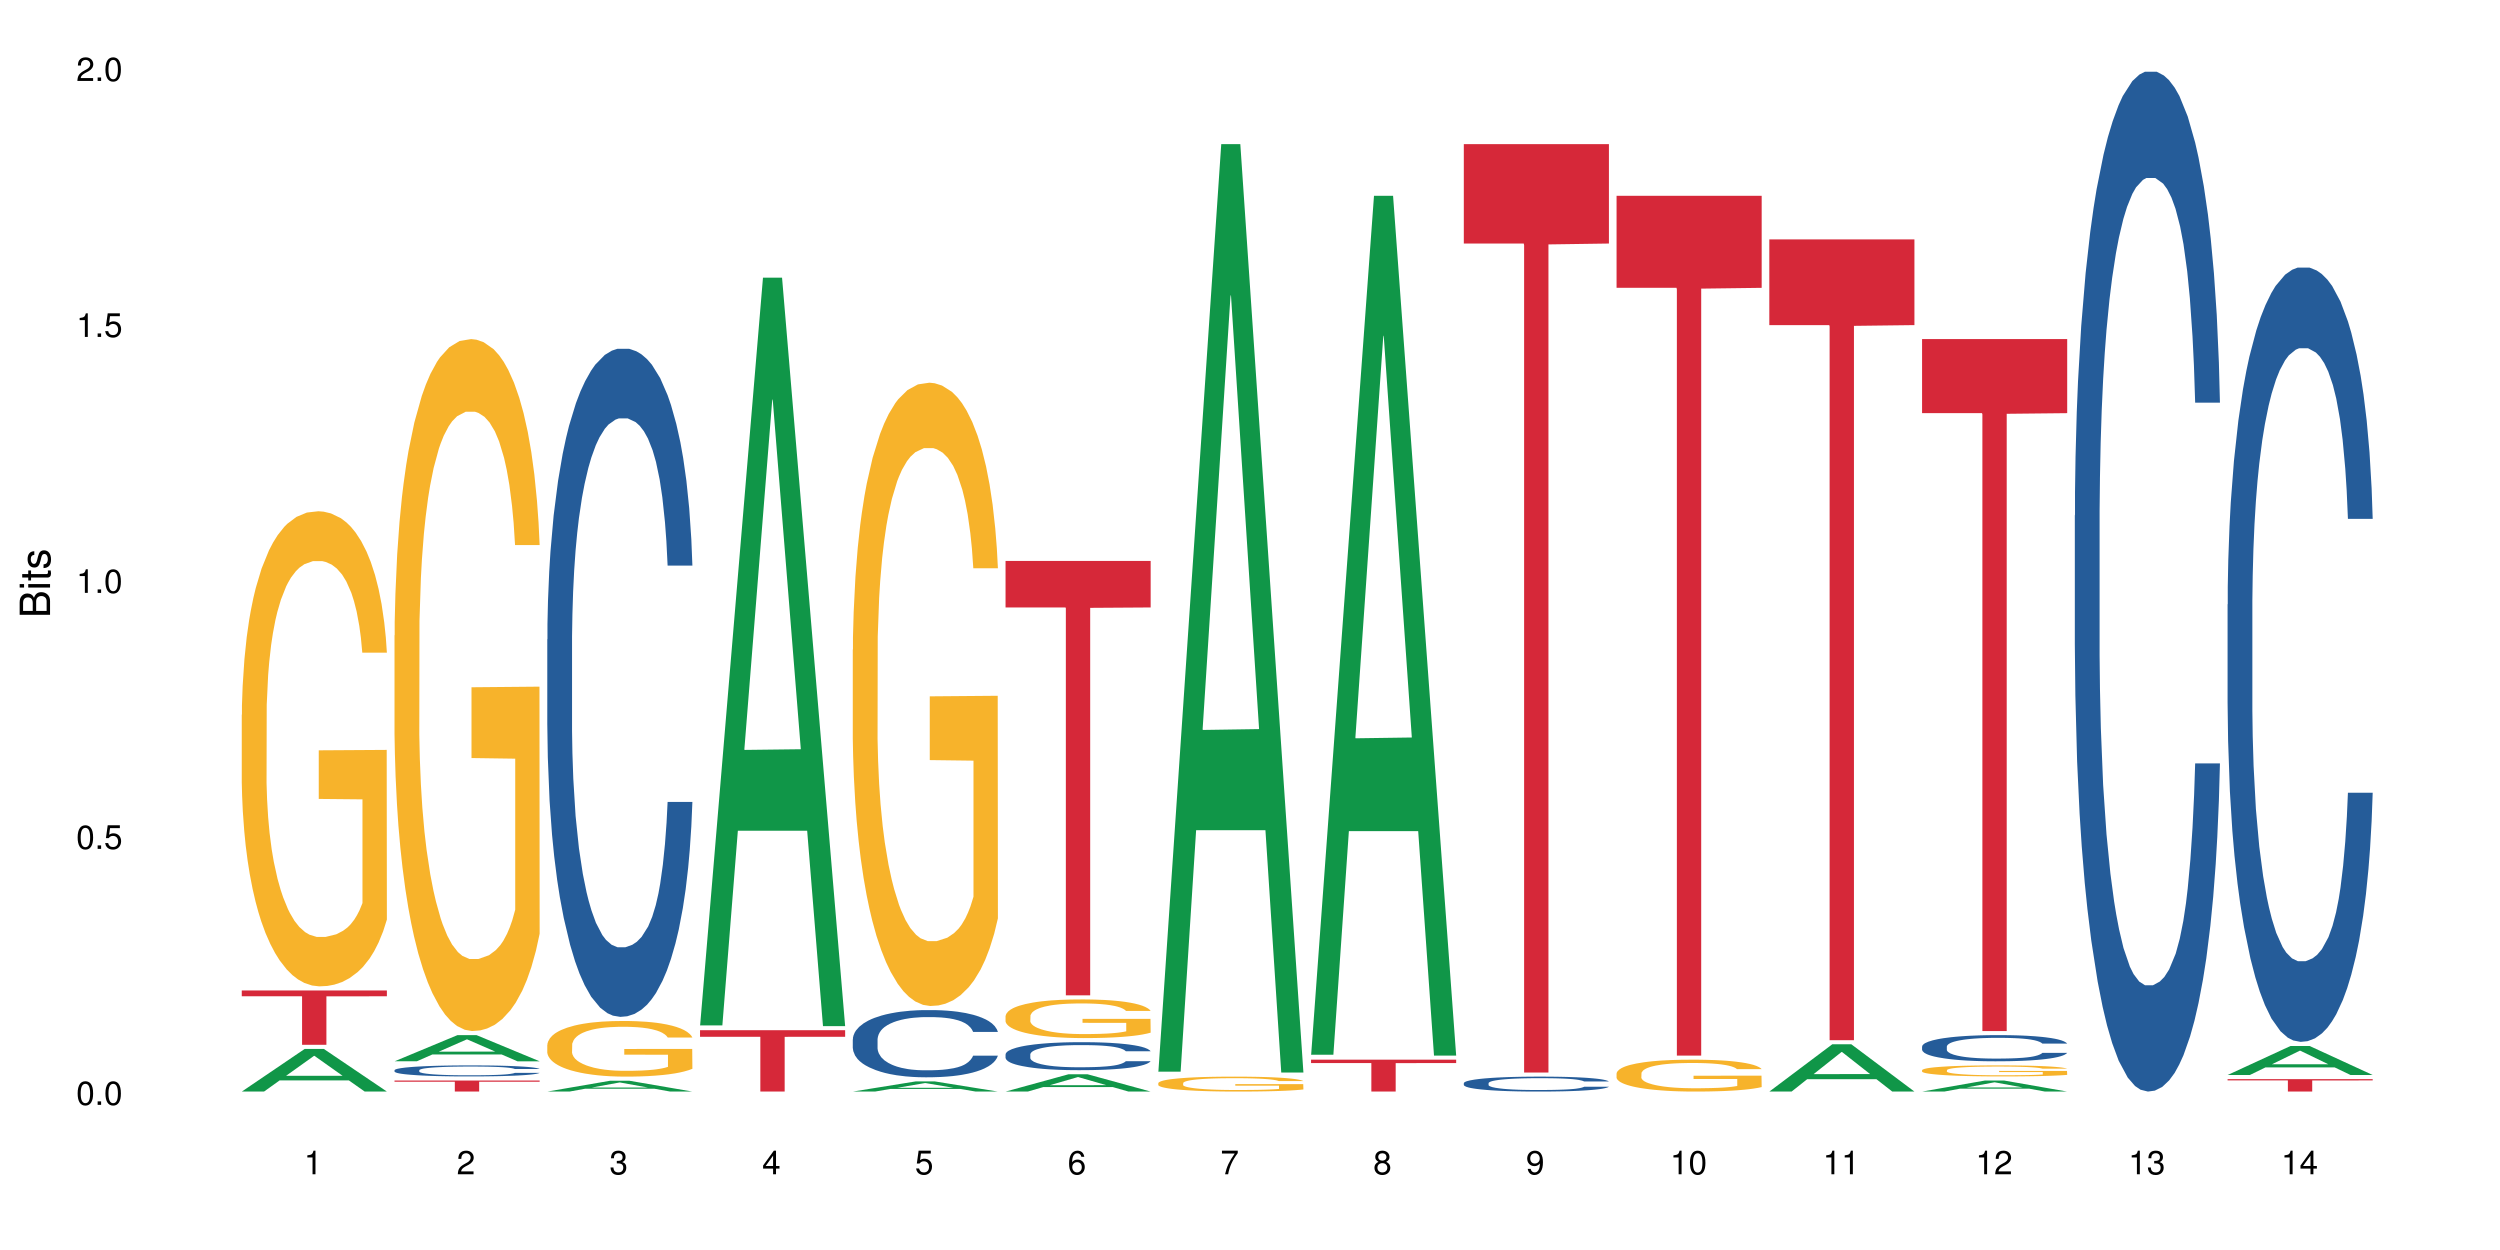 <?xml version="1.0" encoding="UTF-8"?>
<svg xmlns="http://www.w3.org/2000/svg" xmlns:xlink="http://www.w3.org/1999/xlink" width="720pt" height="360pt" viewBox="0 0 720 360" version="1.1">
<defs>
<g>
<symbol overflow="visible" id="glyph0-0">
<path style="stroke:none;" d=""/>
</symbol>
<symbol overflow="visible" id="glyph0-1">
<path style="stroke:none;" d="M 2.641 -6.797 C 2 -6.797 1.422 -6.531 1.078 -6.047 C 0.641 -5.453 0.406 -4.547 0.406 -3.297 C 0.406 -1 1.188 0.219 2.641 0.219 C 4.078 0.219 4.859 -1 4.859 -3.234 C 4.859 -4.562 4.656 -5.438 4.203 -6.047 C 3.844 -6.531 3.281 -6.797 2.641 -6.797 Z M 2.641 -6.047 C 3.547 -6.047 4 -5.125 4 -3.312 C 4 -1.375 3.562 -0.484 2.625 -0.484 C 1.734 -0.484 1.281 -1.422 1.281 -3.281 C 1.281 -5.141 1.734 -6.047 2.641 -6.047 Z M 2.641 -6.047 "/>
</symbol>
<symbol overflow="visible" id="glyph0-2">
<path style="stroke:none;" d="M 1.828 -1 L 0.828 -1 L 0.828 0 L 1.828 0 Z M 1.828 -1 "/>
</symbol>
<symbol overflow="visible" id="glyph0-3">
<path style="stroke:none;" d="M 4.562 -6.797 L 1.062 -6.797 L 0.547 -3.094 L 1.328 -3.094 C 1.719 -3.562 2.047 -3.734 2.578 -3.734 C 3.484 -3.734 4.062 -3.109 4.062 -2.094 C 4.062 -1.125 3.484 -0.531 2.578 -0.531 C 1.828 -0.531 1.375 -0.906 1.188 -1.672 L 0.328 -1.672 C 0.453 -1.109 0.547 -0.844 0.75 -0.594 C 1.125 -0.078 1.828 0.219 2.594 0.219 C 3.969 0.219 4.922 -0.781 4.922 -2.219 C 4.922 -3.562 4.031 -4.484 2.719 -4.484 C 2.25 -4.484 1.859 -4.359 1.469 -4.062 L 1.734 -5.969 L 4.562 -5.969 Z M 4.562 -6.797 "/>
</symbol>
<symbol overflow="visible" id="glyph0-4">
<path style="stroke:none;" d="M 2.484 -4.844 L 2.484 0 L 3.328 0 L 3.328 -6.797 L 2.766 -6.797 C 2.469 -5.75 2.281 -5.609 0.984 -5.453 L 0.984 -4.844 Z M 2.484 -4.844 "/>
</symbol>
<symbol overflow="visible" id="glyph0-5">
<path style="stroke:none;" d="M 4.859 -0.828 L 1.281 -0.828 C 1.359 -1.391 1.672 -1.75 2.5 -2.234 L 3.469 -2.75 C 4.406 -3.266 4.906 -3.969 4.906 -4.812 C 4.906 -5.375 4.672 -5.906 4.266 -6.266 C 3.859 -6.625 3.375 -6.797 2.719 -6.797 C 1.859 -6.797 1.219 -6.5 0.844 -5.922 C 0.609 -5.562 0.5 -5.125 0.484 -4.438 L 1.328 -4.438 C 1.359 -4.906 1.406 -5.188 1.531 -5.406 C 1.75 -5.812 2.188 -6.062 2.703 -6.062 C 3.469 -6.062 4.031 -5.516 4.031 -4.781 C 4.031 -4.25 3.719 -3.797 3.125 -3.438 L 2.234 -2.938 C 0.812 -2.141 0.406 -1.5 0.328 0 L 4.859 0 Z M 4.859 -0.828 "/>
</symbol>
<symbol overflow="visible" id="glyph0-6">
<path style="stroke:none;" d="M 2.125 -3.125 L 2.578 -3.125 C 3.516 -3.125 3.984 -2.703 3.984 -1.891 C 3.984 -1.031 3.469 -0.531 2.578 -0.531 C 1.656 -0.531 1.203 -0.984 1.156 -1.969 L 0.312 -1.969 C 0.344 -1.422 0.438 -1.078 0.609 -0.766 C 0.953 -0.109 1.625 0.219 2.547 0.219 C 3.953 0.219 4.859 -0.609 4.859 -1.906 C 4.859 -2.766 4.516 -3.25 3.703 -3.516 C 4.344 -3.766 4.656 -4.25 4.656 -4.938 C 4.656 -6.109 3.875 -6.797 2.578 -6.797 C 1.203 -6.797 0.484 -6.047 0.453 -4.609 L 1.297 -4.609 C 1.312 -5.016 1.344 -5.25 1.453 -5.453 C 1.641 -5.828 2.062 -6.062 2.594 -6.062 C 3.344 -6.062 3.797 -5.625 3.797 -4.906 C 3.797 -4.422 3.609 -4.141 3.25 -3.984 C 3.016 -3.891 2.719 -3.844 2.125 -3.844 Z M 2.125 -3.125 "/>
</symbol>
<symbol overflow="visible" id="glyph0-7">
<path style="stroke:none;" d="M 3.141 -1.625 L 3.141 0 L 3.984 0 L 3.984 -1.625 L 4.984 -1.625 L 4.984 -2.391 L 3.984 -2.391 L 3.984 -6.797 L 3.359 -6.797 L 0.266 -2.516 L 0.266 -1.625 Z M 3.141 -2.391 L 1 -2.391 L 3.141 -5.359 Z M 3.141 -2.391 "/>
</symbol>
<symbol overflow="visible" id="glyph0-8">
<path style="stroke:none;" d="M 4.781 -5.031 C 4.609 -6.141 3.891 -6.797 2.844 -6.797 C 2.094 -6.797 1.422 -6.438 1.031 -5.828 C 0.609 -5.172 0.406 -4.344 0.406 -3.094 C 0.406 -1.953 0.578 -1.234 0.984 -0.625 C 1.359 -0.078 1.953 0.219 2.703 0.219 C 3.984 0.219 4.922 -0.734 4.922 -2.078 C 4.922 -3.344 4.062 -4.234 2.844 -4.234 C 2.172 -4.234 1.641 -3.969 1.281 -3.469 C 1.281 -5.125 1.828 -6.047 2.797 -6.047 C 3.391 -6.047 3.797 -5.672 3.938 -5.031 Z M 2.734 -3.484 C 3.547 -3.484 4.062 -2.922 4.062 -2 C 4.062 -1.156 3.484 -0.531 2.703 -0.531 C 1.922 -0.531 1.328 -1.188 1.328 -2.047 C 1.328 -2.891 1.906 -3.484 2.734 -3.484 Z M 2.734 -3.484 "/>
</symbol>
<symbol overflow="visible" id="glyph0-9">
<path style="stroke:none;" d="M 4.984 -6.797 L 0.438 -6.797 L 0.438 -5.969 L 4.109 -5.969 C 2.5 -3.656 1.828 -2.234 1.328 0 L 2.219 0 C 2.594 -2.172 3.453 -4.047 4.984 -6.094 Z M 4.984 -6.797 "/>
</symbol>
<symbol overflow="visible" id="glyph0-10">
<path style="stroke:none;" d="M 3.75 -3.578 C 4.453 -4 4.688 -4.344 4.688 -4.984 C 4.688 -6.047 3.844 -6.797 2.641 -6.797 C 1.438 -6.797 0.594 -6.047 0.594 -4.984 C 0.594 -4.359 0.828 -4.016 1.516 -3.578 C 0.734 -3.203 0.359 -2.641 0.359 -1.891 C 0.359 -0.641 1.297 0.219 2.641 0.219 C 3.984 0.219 4.922 -0.641 4.922 -1.875 C 4.922 -2.641 4.531 -3.203 3.75 -3.578 Z M 2.641 -6.047 C 3.359 -6.047 3.812 -5.625 3.812 -4.969 C 3.812 -4.344 3.344 -3.922 2.641 -3.922 C 1.922 -3.922 1.453 -4.344 1.453 -4.984 C 1.453 -5.625 1.922 -6.047 2.641 -6.047 Z M 2.641 -3.203 C 3.484 -3.203 4.062 -2.672 4.062 -1.875 C 4.062 -1.062 3.484 -0.531 2.625 -0.531 C 1.797 -0.531 1.219 -1.078 1.219 -1.875 C 1.219 -2.672 1.797 -3.203 2.641 -3.203 Z M 2.641 -3.203 "/>
</symbol>
<symbol overflow="visible" id="glyph0-11">
<path style="stroke:none;" d="M 0.516 -1.547 C 0.672 -0.438 1.406 0.219 2.438 0.219 C 3.188 0.219 3.859 -0.141 4.266 -0.75 C 4.688 -1.406 4.891 -2.25 4.891 -3.484 C 4.891 -4.625 4.703 -5.359 4.312 -5.953 C 3.938 -6.5 3.344 -6.797 2.594 -6.797 C 1.297 -6.797 0.359 -5.844 0.359 -4.516 C 0.359 -3.25 1.234 -2.344 2.453 -2.344 C 3.094 -2.344 3.562 -2.578 4.016 -3.109 C 4 -1.453 3.469 -0.531 2.5 -0.531 C 1.906 -0.531 1.484 -0.906 1.359 -1.547 Z M 2.578 -6.062 C 3.375 -6.062 3.969 -5.406 3.969 -4.531 C 3.969 -3.688 3.375 -3.094 2.547 -3.094 C 1.734 -3.094 1.234 -3.672 1.234 -4.578 C 1.234 -5.438 1.797 -6.062 2.578 -6.062 Z M 2.578 -6.062 "/>
</symbol>
<symbol overflow="visible" id="glyph1-0">
<path style="stroke:none;" d=""/>
</symbol>
<symbol overflow="visible" id="glyph1-1">
<path style="stroke:none;" d="M 0 -0.953 L 0 -4.891 C 0 -5.719 -0.234 -6.344 -0.734 -6.797 C -1.188 -7.234 -1.812 -7.469 -2.5 -7.469 C -3.547 -7.469 -4.188 -7 -4.625 -5.875 C -4.984 -6.672 -5.641 -7.094 -6.531 -7.094 C -7.156 -7.094 -7.734 -6.859 -8.141 -6.391 C -8.562 -5.938 -8.75 -5.344 -8.75 -4.5 L -8.75 -0.953 Z M -4.984 -2.062 L -7.766 -2.062 L -7.766 -4.219 C -7.766 -4.844 -7.688 -5.203 -7.453 -5.5 C -7.219 -5.812 -6.859 -5.969 -6.375 -5.969 C -5.906 -5.969 -5.531 -5.812 -5.297 -5.5 C -5.062 -5.203 -4.984 -4.844 -4.984 -4.219 Z M -0.984 -2.062 L -4 -2.062 L -4 -4.781 C -4 -5.328 -3.859 -5.688 -3.578 -5.953 C -3.297 -6.219 -2.922 -6.359 -2.484 -6.359 C -2.062 -6.359 -1.688 -6.219 -1.406 -5.953 C -1.109 -5.688 -0.984 -5.328 -0.984 -4.781 Z M -0.984 -2.062 "/>
</symbol>
<symbol overflow="visible" id="glyph1-2">
<path style="stroke:none;" d="M -6.281 -1.797 L -6.281 -0.797 L 0 -0.797 L 0 -1.797 Z M -8.75 -1.797 L -8.75 -0.797 L -7.484 -0.797 L -7.484 -1.797 Z M -8.75 -1.797 "/>
</symbol>
<symbol overflow="visible" id="glyph1-3">
<path style="stroke:none;" d="M -6.281 -3.047 L -6.281 -2.016 L -8.016 -2.016 L -8.016 -1.016 L -6.281 -1.016 L -6.281 -0.172 L -5.469 -0.172 L -5.469 -1.016 L -0.719 -1.016 C -0.078 -1.016 0.281 -1.453 0.281 -2.234 C 0.281 -2.469 0.25 -2.719 0.188 -3.047 L -0.641 -3.047 C -0.609 -2.922 -0.594 -2.766 -0.594 -2.562 C -0.594 -2.141 -0.719 -2.016 -1.156 -2.016 L -5.469 -2.016 L -5.469 -3.047 Z M -6.281 -3.047 "/>
</symbol>
<symbol overflow="visible" id="glyph1-4">
<path style="stroke:none;" d="M -4.531 -5.25 C -5.766 -5.25 -6.469 -4.422 -6.469 -2.969 C -6.469 -1.516 -5.719 -0.562 -4.547 -0.562 C -3.562 -0.562 -3.094 -1.062 -2.734 -2.562 L -2.516 -3.484 C -2.344 -4.188 -2.094 -4.469 -1.625 -4.469 C -1.047 -4.469 -0.641 -3.875 -0.641 -3 C -0.641 -2.453 -0.797 -2 -1.062 -1.75 C -1.25 -1.594 -1.422 -1.531 -1.875 -1.469 L -1.875 -0.406 C -0.422 -0.453 0.281 -1.266 0.281 -2.922 C 0.281 -4.5 -0.5 -5.516 -1.719 -5.516 C -2.656 -5.516 -3.172 -4.984 -3.469 -3.734 L -3.703 -2.766 C -3.891 -1.953 -4.156 -1.609 -4.594 -1.609 C -5.172 -1.609 -5.547 -2.125 -5.547 -2.938 C -5.547 -3.75 -5.203 -4.172 -4.531 -4.203 Z M -4.531 -5.25 "/>
</symbol>
</g>
</defs>
<g id="surface33415">
<rect x="0" y="0" width="720" height="360" style="fill:rgb(100%,100%,100%);fill-opacity:1;stroke:none;"/>
<path style=" stroke:none;fill-rule:nonzero;fill:rgb(6.275%,58.824%,28.235%);fill-opacity:1;" d="M 69.629 314.359 L 69.676 314.348 L 87.758 302.086 L 93.25 302.086 L 111.422 314.371 L 105.039 314.371 L 100.484 311.164 L 80.523 311.164 L 76.059 314.359 L 69.629 314.359 L 82.445 309.836 L 98.652 309.824 L 90.57 304.094 L 90.48 304.082 L 90.391 304.117 L 82.398 309.824 L 82.445 309.836 Z M 69.629 314.359 "/>
<path style=" stroke:none;fill-rule:nonzero;fill:rgb(96.863%,70.196%,16.863%);fill-opacity:1;" d="M 69.629 205.848 L 69.68 205.723 L 69.68 203.223 L 69.883 197.598 L 70.395 189.852 L 71.055 183.48 L 71.77 178.48 L 72.23 175.855 L 72.992 172.105 L 73.656 169.359 L 75.336 163.734 L 77.477 158.484 L 78.652 156.238 L 79.977 154.113 L 81.863 151.738 L 82.727 150.863 L 85.379 148.863 L 88.387 147.613 L 91.699 147.238 L 93.227 147.363 L 95.316 147.863 L 98.172 149.238 L 99.801 150.488 L 101.078 151.738 L 102.402 153.363 L 104.031 155.863 L 105.562 158.859 L 106.785 161.859 L 108.008 165.609 L 109.027 169.609 L 109.895 173.98 L 110.66 179.23 L 111.117 183.605 L 111.422 187.977 L 104.34 187.977 L 103.93 183.605 L 103.473 180.23 L 102.707 176.105 L 101.941 173.105 L 101.18 170.73 L 99.75 167.484 L 98.527 165.484 L 97 163.734 L 95.52 162.609 L 93.84 161.859 L 92.82 161.609 L 90.117 161.609 L 87.672 162.484 L 86.246 163.484 L 85.227 164.484 L 83.797 166.359 L 82.934 167.859 L 82.422 168.859 L 80.895 172.73 L 79.875 176.23 L 79.312 178.605 L 78.602 182.355 L 78.09 185.727 L 77.531 190.727 L 77.223 194.477 L 76.816 202.973 L 76.766 225.465 L 76.918 230.215 L 77.223 235.34 L 77.633 239.836 L 78.242 244.586 L 78.855 248.211 L 79.926 253.082 L 80.844 256.332 L 81.555 258.457 L 82.934 261.832 L 83.492 262.957 L 84.816 265.203 L 86.195 266.953 L 87.875 268.453 L 89.148 269.203 L 91.188 269.828 L 93.789 269.828 L 96.848 269.078 L 98.781 268.078 L 100.109 267.078 L 100.977 266.203 L 102.047 264.832 L 102.809 263.582 L 103.523 262.207 L 104.391 260.082 L 104.391 230.215 L 91.801 230.09 L 91.801 216.094 L 111.371 215.969 L 111.422 264.832 L 110.352 268.203 L 109.027 271.453 L 107.754 273.953 L 106.43 276.078 L 104.543 278.453 L 103.012 279.949 L 100.668 281.699 L 98.527 282.824 L 96.285 283.574 L 94.297 283.949 L 91.953 284.074 L 89.863 283.824 L 87.621 283.074 L 85.836 282.074 L 84.207 280.824 L 82.574 279.199 L 80.535 276.578 L 79.211 274.453 L 77.836 271.828 L 76.461 268.703 L 75.234 265.328 L 74.422 262.707 L 73.605 259.707 L 72.738 255.957 L 71.922 251.707 L 71.312 247.836 L 70.75 243.461 L 70.344 239.336 L 69.934 233.715 L 69.73 229.215 L 69.629 225.34 Z M 69.629 205.848 "/>
<path style=" stroke:none;fill-rule:nonzero;fill:rgb(83.922%,15.686%,22.353%);fill-opacity:1;" d="M 69.629 285.254 L 111.422 285.254 L 111.422 286.93 L 94.004 286.945 L 94.004 300.906 L 86.996 300.906 L 86.996 286.957 L 86.895 286.93 L 69.629 286.93 Z M 69.629 285.254 "/>
<path style=" stroke:none;fill-rule:nonzero;fill:rgb(6.275%,58.824%,28.235%);fill-opacity:1;" d="M 113.621 305.648 L 113.668 305.641 L 131.75 298.117 L 137.242 298.117 L 155.418 305.656 L 149.031 305.656 L 144.477 303.688 L 124.52 303.688 L 120.051 305.648 L 113.621 305.648 L 126.438 302.875 L 142.645 302.867 L 134.562 299.352 L 134.477 299.344 L 134.387 299.363 L 126.395 302.867 L 126.438 302.875 Z M 113.621 305.648 "/>
<path style=" stroke:none;fill-rule:nonzero;fill:rgb(14.51%,36.078%,60%);fill-opacity:1;" d="M 113.621 308.219 L 113.672 308.215 L 113.672 308.145 L 113.828 308.035 L 114.184 307.895 L 114.539 307.801 L 115.457 307.629 L 116.73 307.461 L 118.059 307.336 L 119.023 307.258 L 119.891 307.199 L 121.879 307.094 L 123.152 307.039 L 124.531 306.988 L 126.211 306.938 L 127.434 306.91 L 130.188 306.863 L 132.227 306.844 L 133.805 306.836 L 137.223 306.836 L 139.258 306.848 L 140.738 306.859 L 142.367 306.883 L 143.746 306.91 L 146.141 306.973 L 148.281 307.055 L 149.25 307.102 L 150.777 307.191 L 151.949 307.277 L 152.766 307.355 L 153.684 307.461 L 154.5 307.594 L 155.109 307.742 L 155.418 307.867 L 148.281 307.867 L 147.926 307.75 L 147.516 307.66 L 146.75 307.539 L 145.988 307.457 L 144.918 307.371 L 143.949 307.316 L 142.625 307.262 L 141.453 307.227 L 140.227 307.199 L 139.055 307.184 L 136.812 307.164 L 134.215 307.164 L 133.246 307.172 L 131.258 307.195 L 130.188 307.215 L 128.66 307.254 L 127.59 307.293 L 126.312 307.352 L 125.449 307.402 L 124.379 307.477 L 123.613 307.543 L 122.746 307.641 L 122.234 307.711 L 121.777 307.793 L 121.371 307.891 L 121.062 307.992 L 120.859 308.098 L 120.758 308.203 L 120.758 308.652 L 120.859 308.758 L 121.113 308.879 L 121.777 309.059 L 122.746 309.211 L 123.867 309.332 L 124.938 309.422 L 125.551 309.461 L 126.363 309.508 L 127.641 309.566 L 129.473 309.625 L 130.543 309.648 L 132.176 309.672 L 133.855 309.68 L 136.098 309.68 L 138.086 309.672 L 139.414 309.656 L 140.789 309.633 L 142.676 309.582 L 143.848 309.535 L 144.867 309.48 L 145.629 309.426 L 146.141 309.379 L 146.906 309.289 L 147.516 309.191 L 147.977 309.09 L 148.281 308.988 L 155.418 308.988 L 155.109 309.105 L 154.652 309.219 L 154.191 309.305 L 153.48 309.406 L 152.664 309.496 L 151.492 309.598 L 150.523 309.664 L 149.25 309.738 L 148.078 309.793 L 146.805 309.84 L 144.918 309.898 L 143.695 309.93 L 142.367 309.953 L 140.789 309.977 L 138.801 310 L 136.66 310.012 L 134.672 310.012 L 132.531 310.008 L 130.953 309.996 L 128.863 309.969 L 126.262 309.918 L 124.379 309.863 L 122.898 309.805 L 121.625 309.75 L 120.199 309.672 L 118.363 309.543 L 117.242 309.441 L 116.477 309.363 L 115.609 309.25 L 115 309.148 L 114.285 308.984 L 113.777 308.777 L 113.621 308.617 Z M 113.621 308.219 "/>
<path style=" stroke:none;fill-rule:nonzero;fill:rgb(96.863%,70.196%,16.863%);fill-opacity:1;" d="M 113.621 183.012 L 113.672 182.828 L 113.672 179.188 L 113.879 171 L 114.387 159.715 L 115.051 150.434 L 115.762 143.152 L 116.223 139.332 L 116.988 133.871 L 117.648 129.867 L 119.332 121.68 L 121.473 114.035 L 122.645 110.758 L 123.969 107.664 L 125.855 104.207 L 126.723 102.934 L 129.371 100.02 L 132.379 98.199 L 135.691 97.656 L 137.223 97.836 L 139.312 98.566 L 142.164 100.566 L 143.797 102.387 L 145.07 104.207 L 146.395 106.574 L 148.027 110.211 L 149.555 114.582 L 150.777 118.949 L 152 124.406 L 153.02 130.23 L 153.887 136.602 L 154.652 144.246 L 155.109 150.617 L 155.418 156.984 L 148.332 156.984 L 147.926 150.617 L 147.465 145.703 L 146.699 139.695 L 145.938 135.328 L 145.172 131.871 L 143.746 127.137 L 142.523 124.227 L 140.992 121.68 L 139.516 120.039 L 137.832 118.949 L 136.812 118.586 L 134.113 118.586 L 131.664 119.859 L 130.238 121.312 L 129.219 122.77 L 127.793 125.5 L 126.926 127.684 L 126.414 129.141 L 124.887 134.781 L 123.867 139.879 L 123.305 143.336 L 122.594 148.797 L 122.082 153.711 L 121.523 160.988 L 121.219 166.449 L 120.809 178.824 L 120.758 211.582 L 120.91 218.5 L 121.219 225.961 L 121.625 232.512 L 122.234 239.43 L 122.848 244.707 L 123.918 251.805 L 124.836 256.535 L 125.551 259.629 L 126.926 264.543 L 127.484 266.184 L 128.812 269.457 L 130.188 272.004 L 131.871 274.191 L 133.145 275.281 L 135.184 276.191 L 137.781 276.191 L 140.84 275.102 L 142.777 273.645 L 144.102 272.188 L 144.969 270.914 L 146.039 268.91 L 146.805 267.094 L 147.516 265.09 L 148.383 261.996 L 148.383 218.5 L 135.793 218.316 L 135.793 197.934 L 155.367 197.754 L 155.418 268.91 L 154.348 273.824 L 153.02 278.559 L 151.746 282.199 L 150.422 285.293 L 148.535 288.75 L 147.008 290.934 L 144.664 293.48 L 142.523 295.117 L 140.277 296.211 L 138.293 296.758 L 135.945 296.938 L 133.855 296.574 L 131.613 295.484 L 129.832 294.027 L 128.199 292.207 L 126.57 289.84 L 124.531 286.02 L 123.203 282.926 L 121.828 279.105 L 120.453 274.555 L 119.23 269.641 L 118.414 265.816 L 117.598 261.449 L 116.73 255.992 L 115.918 249.801 L 115.305 244.16 L 114.742 237.789 L 114.336 231.785 L 113.93 223.594 L 113.727 217.043 L 113.621 211.402 Z M 113.621 183.012 "/>
<path style=" stroke:none;fill-rule:nonzero;fill:rgb(83.922%,15.686%,22.353%);fill-opacity:1;" d="M 113.621 311.191 L 155.418 311.191 L 155.418 311.531 L 138 311.535 L 138 314.371 L 130.988 314.371 L 130.988 311.539 L 130.887 311.531 L 113.621 311.531 Z M 113.621 311.191 "/>
<path style=" stroke:none;fill-rule:nonzero;fill:rgb(6.275%,58.824%,28.235%);fill-opacity:1;" d="M 157.617 314.367 L 157.66 314.363 L 175.746 311.25 L 181.238 311.25 L 199.41 314.371 L 193.023 314.371 L 188.469 313.555 L 168.512 313.555 L 164.047 314.367 L 157.617 314.367 L 170.43 313.219 L 186.641 313.215 L 178.559 311.758 L 178.469 311.754 L 178.379 311.766 L 170.387 313.215 L 170.43 313.219 Z M 157.617 314.367 "/>
<path style=" stroke:none;fill-rule:nonzero;fill:rgb(14.51%,36.078%,60%);fill-opacity:1;" d="M 157.617 184.172 L 157.668 183.996 L 157.668 179.777 L 157.82 173.094 L 158.176 164.652 L 158.535 158.848 L 159.449 148.473 L 160.727 138.445 L 162.051 130.707 L 163.02 126.137 L 163.887 122.617 L 165.871 116.109 L 167.148 112.77 L 168.523 109.777 L 170.207 106.789 L 171.43 105.031 L 174.18 102.215 L 176.219 100.984 L 177.801 100.457 L 181.215 100.457 L 183.254 101.16 L 184.73 102.039 L 186.363 103.449 L 187.738 105.031 L 190.133 108.898 L 192.273 113.824 L 193.242 116.637 L 194.773 122.09 L 195.945 127.367 L 196.758 131.938 L 197.676 138.445 L 198.492 146.359 L 199.105 155.328 L 199.41 162.891 L 192.273 162.891 L 191.918 155.855 L 191.512 150.406 L 190.746 143.195 L 189.98 138.094 L 188.91 132.992 L 187.941 129.652 L 186.617 126.312 L 185.445 124.199 L 184.223 122.617 L 183.051 121.562 L 180.805 120.508 L 178.207 120.508 L 177.238 120.859 L 175.25 122.266 L 174.18 123.496 L 172.652 125.961 L 171.582 128.246 L 170.309 131.762 L 169.441 134.754 L 168.371 139.324 L 167.605 143.371 L 166.738 149.176 L 166.23 153.57 L 165.77 158.496 L 165.363 164.301 L 165.059 170.453 L 164.855 176.961 L 164.75 183.293 L 164.75 210.555 L 164.855 216.887 L 165.109 224.27 L 165.77 235 L 166.738 244.32 L 167.859 251.707 L 168.93 256.984 L 169.543 259.445 L 170.359 262.258 L 171.633 265.777 L 173.469 269.293 L 174.539 270.703 L 176.168 272.109 L 177.852 272.812 L 180.094 272.812 L 182.082 272.109 L 183.406 271.23 L 184.781 269.82 L 186.668 266.832 L 187.84 264.02 L 188.859 260.676 L 189.625 257.336 L 190.133 254.52 L 190.898 249.07 L 191.512 243.09 L 191.969 236.934 L 192.273 230.953 L 199.41 230.953 L 199.105 237.988 L 198.645 244.848 L 198.188 249.949 L 197.473 256.105 L 196.656 261.555 L 195.484 267.711 L 194.516 271.758 L 193.242 276.152 L 192.07 279.496 L 190.797 282.484 L 188.91 286.004 L 187.688 287.762 L 186.363 289.344 L 184.781 290.75 L 182.793 291.98 L 180.652 292.684 L 178.664 292.863 L 176.523 292.508 L 174.945 291.805 L 172.855 290.223 L 170.258 287.059 L 168.371 283.715 L 166.891 280.375 L 165.617 276.855 L 164.191 272.109 L 162.355 264.371 L 161.234 258.391 L 160.469 253.465 L 159.605 246.605 L 158.992 240.453 L 158.277 230.602 L 157.77 218.117 L 157.617 208.441 Z M 157.617 184.172 "/>
<path style=" stroke:none;fill-rule:nonzero;fill:rgb(96.863%,70.196%,16.863%);fill-opacity:1;" d="M 157.617 300.906 L 157.668 300.891 L 157.668 300.598 L 157.871 299.941 L 158.379 299.031 L 159.043 298.285 L 159.758 297.699 L 160.215 297.395 L 160.98 296.953 L 161.641 296.633 L 163.324 295.973 L 165.465 295.359 L 166.637 295.094 L 167.961 294.848 L 169.848 294.566 L 170.715 294.465 L 173.363 294.23 L 176.371 294.086 L 179.684 294.039 L 181.215 294.055 L 183.305 294.113 L 186.156 294.273 L 187.789 294.422 L 189.062 294.566 L 190.387 294.758 L 192.02 295.051 L 193.547 295.402 L 194.773 295.754 L 195.996 296.191 L 197.016 296.66 L 197.879 297.172 L 198.645 297.789 L 199.105 298.301 L 199.41 298.812 L 192.324 298.812 L 191.918 298.301 L 191.457 297.906 L 190.695 297.422 L 189.93 297.07 L 189.164 296.793 L 187.738 296.414 L 186.516 296.18 L 184.984 295.973 L 183.508 295.84 L 181.824 295.754 L 180.805 295.723 L 178.105 295.723 L 175.66 295.828 L 174.23 295.945 L 173.211 296.062 L 171.785 296.281 L 170.918 296.457 L 170.41 296.574 L 168.879 297.027 L 167.859 297.438 L 167.301 297.715 L 166.586 298.152 L 166.078 298.551 L 165.516 299.133 L 165.211 299.574 L 164.801 300.57 L 164.75 303.203 L 164.906 303.762 L 165.211 304.359 L 165.617 304.887 L 166.23 305.445 L 166.84 305.867 L 167.91 306.438 L 168.828 306.82 L 169.543 307.066 L 170.918 307.465 L 171.48 307.594 L 172.805 307.859 L 174.18 308.062 L 175.863 308.238 L 177.137 308.328 L 179.176 308.398 L 181.773 308.398 L 184.832 308.312 L 186.77 308.195 L 188.094 308.078 L 188.961 307.977 L 190.031 307.816 L 190.797 307.668 L 191.512 307.508 L 192.375 307.258 L 192.375 303.762 L 179.789 303.746 L 179.789 302.105 L 199.359 302.09 L 199.41 307.816 L 198.34 308.211 L 197.016 308.59 L 195.738 308.883 L 194.414 309.133 L 192.527 309.41 L 191 309.586 L 188.656 309.789 L 186.516 309.922 L 184.273 310.012 L 182.285 310.055 L 179.941 310.07 L 177.852 310.039 L 175.609 309.953 L 173.824 309.836 L 172.191 309.688 L 170.562 309.496 L 168.523 309.191 L 167.199 308.941 L 165.82 308.633 L 164.445 308.27 L 163.223 307.875 L 162.406 307.566 L 161.59 307.215 L 160.727 306.777 L 159.91 306.277 L 159.297 305.824 L 158.738 305.312 L 158.328 304.828 L 157.922 304.172 L 157.719 303.645 L 157.617 303.188 Z M 157.617 300.906 "/>
<path style=" stroke:none;fill-rule:nonzero;fill:rgb(6.275%,58.824%,28.235%);fill-opacity:1;" d="M 201.609 295.32 L 201.652 295.117 L 219.738 79.961 L 225.23 79.961 L 243.402 295.523 L 237.02 295.523 L 232.465 239.254 L 212.504 239.254 L 208.039 295.32 L 201.609 295.32 L 214.426 215.977 L 230.633 215.777 L 222.551 115.18 L 222.461 114.977 L 222.371 115.586 L 214.379 215.777 L 214.426 215.977 Z M 201.609 295.32 "/>
<path style=" stroke:none;fill-rule:nonzero;fill:rgb(83.922%,15.686%,22.353%);fill-opacity:1;" d="M 201.609 296.703 L 243.402 296.703 L 243.402 298.594 L 225.984 298.609 L 225.984 314.371 L 218.977 314.371 L 218.977 298.629 L 218.875 298.594 L 201.609 298.594 Z M 201.609 296.703 "/>
<path style=" stroke:none;fill-rule:nonzero;fill:rgb(6.275%,58.824%,28.235%);fill-opacity:1;" d="M 245.602 314.367 L 245.648 314.363 L 263.73 311.445 L 269.223 311.445 L 287.398 314.371 L 281.012 314.371 L 276.457 313.605 L 256.496 313.605 L 252.031 314.367 L 245.602 314.367 L 258.418 313.289 L 274.625 313.289 L 266.543 311.922 L 266.457 311.918 L 266.367 311.926 L 258.375 313.289 L 258.418 313.289 Z M 245.602 314.367 "/>
<path style=" stroke:none;fill-rule:nonzero;fill:rgb(14.51%,36.078%,60%);fill-opacity:1;" d="M 245.602 299.332 L 245.652 299.312 L 245.652 298.887 L 245.809 298.215 L 246.164 297.367 L 246.52 296.785 L 247.438 295.738 L 248.711 294.73 L 250.035 293.953 L 251.004 293.492 L 251.871 293.141 L 253.859 292.484 L 255.133 292.148 L 256.512 291.848 L 258.191 291.547 L 259.414 291.371 L 262.168 291.086 L 264.207 290.965 L 265.785 290.91 L 269.199 290.91 L 271.238 290.98 L 272.719 291.07 L 274.348 291.211 L 275.727 291.371 L 278.121 291.758 L 280.262 292.254 L 281.23 292.539 L 282.758 293.086 L 283.93 293.617 L 284.746 294.078 L 285.664 294.73 L 286.48 295.527 L 287.09 296.43 L 287.398 297.191 L 280.262 297.191 L 279.906 296.484 L 279.496 295.934 L 278.73 295.207 L 277.969 294.695 L 276.898 294.184 L 275.93 293.848 L 274.605 293.512 L 273.43 293.297 L 272.207 293.141 L 271.035 293.031 L 268.793 292.926 L 266.195 292.926 L 265.227 292.961 L 263.238 293.105 L 262.168 293.227 L 260.637 293.477 L 259.566 293.707 L 258.293 294.059 L 257.426 294.359 L 256.355 294.82 L 255.594 295.227 L 254.727 295.809 L 254.215 296.254 L 253.758 296.746 L 253.352 297.332 L 253.043 297.949 L 252.84 298.605 L 252.738 299.242 L 252.738 301.984 L 252.84 302.621 L 253.094 303.363 L 253.758 304.445 L 254.727 305.383 L 255.848 306.125 L 256.918 306.656 L 257.531 306.902 L 258.344 307.188 L 259.617 307.539 L 261.453 307.895 L 262.523 308.035 L 264.156 308.176 L 265.836 308.246 L 268.078 308.246 L 270.066 308.176 L 271.395 308.09 L 272.77 307.945 L 274.656 307.645 L 275.828 307.363 L 276.848 307.027 L 277.609 306.691 L 278.121 306.406 L 278.887 305.859 L 279.496 305.258 L 279.957 304.637 L 280.262 304.035 L 287.398 304.035 L 287.09 304.746 L 286.633 305.434 L 286.172 305.949 L 285.461 306.566 L 284.645 307.113 L 283.473 307.734 L 282.504 308.141 L 281.23 308.582 L 280.059 308.918 L 278.781 309.219 L 276.898 309.574 L 275.676 309.75 L 274.348 309.91 L 272.77 310.051 L 270.781 310.176 L 268.641 310.246 L 266.652 310.266 L 264.512 310.23 L 262.934 310.156 L 260.844 310 L 258.242 309.68 L 256.355 309.344 L 254.879 309.008 L 253.605 308.652 L 252.18 308.176 L 250.344 307.398 L 249.223 306.797 L 248.457 306.301 L 247.59 305.609 L 246.98 304.992 L 246.266 304 L 245.754 302.746 L 245.602 301.773 Z M 245.602 299.332 "/>
<path style=" stroke:none;fill-rule:nonzero;fill:rgb(96.863%,70.196%,16.863%);fill-opacity:1;" d="M 245.602 187.102 L 245.652 186.938 L 245.652 183.66 L 245.859 176.281 L 246.367 166.117 L 247.031 157.758 L 247.742 151.199 L 248.203 147.758 L 248.965 142.84 L 249.629 139.234 L 251.312 131.855 L 253.453 124.969 L 254.625 122.02 L 255.949 119.23 L 257.836 116.117 L 258.703 114.969 L 261.352 112.348 L 264.359 110.707 L 267.672 110.215 L 269.199 110.379 L 271.289 111.035 L 274.145 112.84 L 275.777 114.477 L 277.051 116.117 L 278.375 118.246 L 280.008 121.527 L 281.535 125.461 L 282.758 129.395 L 283.98 134.312 L 285 139.559 L 285.867 145.297 L 286.633 152.184 L 287.09 157.922 L 287.398 163.66 L 280.312 163.66 L 279.906 157.922 L 279.445 153.496 L 278.68 148.086 L 277.918 144.152 L 277.152 141.035 L 275.727 136.773 L 274.5 134.148 L 272.973 131.855 L 271.496 130.379 L 269.812 129.395 L 268.793 129.066 L 266.094 129.066 L 263.645 130.215 L 262.219 131.527 L 261.199 132.84 L 259.773 135.297 L 258.906 137.266 L 258.395 138.578 L 256.867 143.66 L 255.848 148.25 L 255.285 151.363 L 254.574 156.281 L 254.062 160.707 L 253.504 167.266 L 253.195 172.184 L 252.789 183.332 L 252.738 212.844 L 252.891 219.07 L 253.195 225.793 L 253.605 231.695 L 254.215 237.926 L 254.828 242.68 L 255.898 249.074 L 256.816 253.336 L 257.531 256.121 L 258.906 260.551 L 259.465 262.023 L 260.793 264.977 L 262.168 267.27 L 263.848 269.238 L 265.125 270.223 L 267.164 271.043 L 269.762 271.043 L 272.82 270.059 L 274.758 268.746 L 276.082 267.434 L 276.949 266.285 L 278.02 264.484 L 278.781 262.844 L 279.496 261.039 L 280.363 258.254 L 280.363 219.07 L 267.773 218.906 L 267.773 200.547 L 287.344 200.383 L 287.398 264.484 L 286.328 268.91 L 285 273.172 L 283.727 276.453 L 282.402 279.238 L 280.516 282.352 L 278.988 284.32 L 276.641 286.617 L 274.5 288.09 L 272.258 289.074 L 270.27 289.566 L 267.926 289.73 L 265.836 289.402 L 263.594 288.418 L 261.812 287.105 L 260.18 285.469 L 258.547 283.336 L 256.512 279.895 L 255.184 277.105 L 253.809 273.664 L 252.434 269.566 L 251.211 265.141 L 250.395 261.695 L 249.578 257.762 L 248.711 252.844 L 247.895 247.27 L 247.285 242.188 L 246.723 236.449 L 246.316 231.039 L 245.91 223.664 L 245.703 217.762 L 245.602 212.68 Z M 245.602 187.102 "/>
<path style=" stroke:none;fill-rule:nonzero;fill:rgb(6.275%,58.824%,28.235%);fill-opacity:1;" d="M 289.598 314.367 L 289.641 314.359 L 307.727 309.391 L 313.219 309.391 L 331.391 314.371 L 325.004 314.371 L 320.449 313.07 L 300.492 313.07 L 296.027 314.367 L 289.598 314.367 L 302.41 312.531 L 318.621 312.527 L 310.539 310.203 L 310.449 310.199 L 310.359 310.215 L 302.367 312.527 L 302.41 312.531 Z M 289.598 314.367 "/>
<path style=" stroke:none;fill-rule:nonzero;fill:rgb(14.51%,36.078%,60%);fill-opacity:1;" d="M 289.598 303.656 L 289.648 303.648 L 289.648 303.473 L 289.801 303.195 L 290.156 302.84 L 290.516 302.598 L 291.43 302.16 L 292.707 301.742 L 294.031 301.418 L 295 301.227 L 295.867 301.078 L 297.852 300.805 L 299.129 300.668 L 300.504 300.543 L 302.184 300.414 L 303.41 300.344 L 306.16 300.223 L 308.199 300.172 L 309.781 300.152 L 313.195 300.152 L 315.234 300.18 L 316.711 300.219 L 318.344 300.277 L 319.719 300.344 L 322.113 300.504 L 324.254 300.711 L 325.223 300.828 L 326.75 301.059 L 327.926 301.277 L 328.738 301.469 L 329.656 301.742 L 330.473 302.074 L 331.086 302.449 L 331.391 302.766 L 324.254 302.766 L 323.898 302.473 L 323.488 302.242 L 322.727 301.941 L 321.961 301.727 L 320.891 301.516 L 319.922 301.375 L 318.598 301.234 L 317.426 301.145 L 316.203 301.078 L 315.027 301.035 L 312.785 300.992 L 310.188 300.992 L 309.219 301.004 L 307.23 301.062 L 306.16 301.117 L 304.633 301.219 L 303.562 301.316 L 302.289 301.461 L 301.422 301.586 L 300.352 301.777 L 299.586 301.949 L 298.719 302.191 L 298.211 302.375 L 297.75 302.582 L 297.344 302.824 L 297.039 303.082 L 296.832 303.355 L 296.73 303.621 L 296.73 304.762 L 296.832 305.027 L 297.09 305.336 L 297.75 305.785 L 298.719 306.176 L 299.84 306.488 L 300.91 306.707 L 301.523 306.812 L 302.34 306.93 L 303.613 307.078 L 305.449 307.223 L 306.52 307.281 L 308.148 307.34 L 309.832 307.371 L 312.074 307.371 L 314.062 307.34 L 315.387 307.305 L 316.762 307.246 L 318.648 307.121 L 319.82 307.004 L 320.84 306.863 L 321.605 306.723 L 322.113 306.605 L 322.879 306.375 L 323.488 306.125 L 323.949 305.867 L 324.254 305.617 L 331.391 305.617 L 331.086 305.914 L 330.625 306.199 L 330.168 306.414 L 329.453 306.672 L 328.637 306.898 L 327.465 307.156 L 326.496 307.328 L 325.223 307.512 L 324.051 307.652 L 322.777 307.777 L 320.891 307.922 L 319.668 307.996 L 318.344 308.062 L 316.762 308.121 L 314.773 308.176 L 312.633 308.203 L 310.645 308.211 L 308.504 308.195 L 306.926 308.168 L 304.836 308.102 L 302.234 307.969 L 300.352 307.828 L 298.871 307.688 L 297.598 307.539 L 296.172 307.34 L 294.336 307.016 L 293.215 306.766 L 292.449 306.559 L 291.586 306.273 L 290.973 306.016 L 290.258 305.602 L 289.75 305.078 L 289.598 304.676 Z M 289.598 303.656 "/>
<path style=" stroke:none;fill-rule:nonzero;fill:rgb(96.863%,70.196%,16.863%);fill-opacity:1;" d="M 289.598 292.602 L 289.648 292.594 L 289.648 292.391 L 289.852 291.93 L 290.359 291.301 L 291.023 290.781 L 291.738 290.375 L 292.195 290.16 L 292.961 289.855 L 293.621 289.633 L 295.305 289.176 L 297.445 288.746 L 298.617 288.562 L 299.941 288.391 L 301.828 288.199 L 302.695 288.125 L 305.344 287.965 L 308.352 287.863 L 311.664 287.832 L 313.195 287.84 L 315.285 287.883 L 318.137 287.992 L 319.77 288.094 L 321.043 288.199 L 322.367 288.328 L 324 288.531 L 325.527 288.777 L 326.75 289.02 L 327.977 289.328 L 328.996 289.652 L 329.859 290.008 L 330.625 290.434 L 331.086 290.793 L 331.391 291.148 L 324.305 291.148 L 323.898 290.793 L 323.438 290.516 L 322.676 290.18 L 321.91 289.938 L 321.145 289.742 L 319.719 289.48 L 318.496 289.316 L 316.965 289.176 L 315.488 289.082 L 313.805 289.02 L 312.785 289 L 310.086 289 L 307.641 289.07 L 306.211 289.152 L 305.191 289.234 L 303.766 289.387 L 302.898 289.508 L 302.391 289.59 L 300.859 289.906 L 299.84 290.191 L 299.281 290.383 L 298.566 290.691 L 298.059 290.965 L 297.496 291.371 L 297.191 291.676 L 296.781 292.367 L 296.73 294.199 L 296.883 294.586 L 297.191 295.004 L 297.598 295.371 L 298.211 295.758 L 298.82 296.051 L 299.891 296.449 L 300.809 296.711 L 301.523 296.887 L 302.898 297.16 L 303.461 297.25 L 304.785 297.434 L 306.16 297.578 L 307.844 297.699 L 309.117 297.762 L 311.156 297.812 L 313.754 297.812 L 316.812 297.75 L 318.75 297.668 L 320.074 297.586 L 320.941 297.516 L 322.012 297.406 L 322.777 297.301 L 323.488 297.191 L 324.355 297.02 L 324.355 294.586 L 311.766 294.574 L 311.766 293.438 L 331.34 293.426 L 331.391 297.406 L 330.32 297.68 L 328.996 297.945 L 327.719 298.148 L 326.395 298.32 L 324.508 298.512 L 322.98 298.637 L 320.637 298.777 L 318.496 298.871 L 316.254 298.93 L 314.266 298.961 L 311.922 298.973 L 309.832 298.949 L 307.59 298.891 L 305.805 298.809 L 304.172 298.707 L 302.543 298.574 L 300.504 298.359 L 299.18 298.188 L 297.801 297.973 L 296.426 297.719 L 295.203 297.445 L 294.387 297.23 L 293.57 296.988 L 292.707 296.684 L 291.891 296.336 L 291.277 296.02 L 290.719 295.664 L 290.309 295.328 L 289.902 294.871 L 289.699 294.504 L 289.598 294.191 Z M 289.598 292.602 "/>
<path style=" stroke:none;fill-rule:nonzero;fill:rgb(83.922%,15.686%,22.353%);fill-opacity:1;" d="M 289.598 161.555 L 331.391 161.555 L 331.391 174.945 L 313.973 175.062 L 313.973 286.652 L 306.965 286.652 L 306.965 175.18 L 306.863 174.945 L 289.598 174.945 Z M 289.598 161.555 "/>
<path style=" stroke:none;fill-rule:nonzero;fill:rgb(6.275%,58.824%,28.235%);fill-opacity:1;" d="M 333.59 308.641 L 333.633 308.387 L 351.719 41.516 L 357.211 41.516 L 375.383 308.891 L 369 308.891 L 364.445 239.098 L 344.484 239.098 L 340.02 308.641 L 333.59 308.641 L 346.406 210.227 L 362.613 209.977 L 354.531 85.199 L 354.441 84.949 L 354.352 85.703 L 346.359 209.977 L 346.406 210.227 Z M 333.59 308.641 "/>
<path style=" stroke:none;fill-rule:nonzero;fill:rgb(96.863%,70.196%,16.863%);fill-opacity:1;" d="M 333.59 311.91 L 333.641 311.906 L 333.641 311.828 L 333.844 311.652 L 334.355 311.41 L 335.016 311.207 L 335.73 311.051 L 336.188 310.969 L 336.953 310.852 L 337.617 310.766 L 339.297 310.59 L 341.438 310.422 L 342.609 310.352 L 343.938 310.285 L 345.82 310.211 L 346.688 310.184 L 349.34 310.121 L 352.348 310.082 L 355.66 310.07 L 357.188 310.074 L 359.277 310.09 L 362.133 310.133 L 363.762 310.172 L 365.035 310.211 L 366.363 310.262 L 367.992 310.34 L 369.523 310.434 L 370.746 310.527 L 371.969 310.648 L 372.988 310.773 L 373.855 310.91 L 374.617 311.074 L 375.078 311.211 L 375.383 311.352 L 368.297 311.352 L 367.891 311.211 L 367.434 311.105 L 366.668 310.977 L 365.902 310.883 L 365.141 310.809 L 363.711 310.707 L 362.488 310.645 L 360.961 310.59 L 359.48 310.551 L 357.801 310.527 L 356.781 310.52 L 354.078 310.52 L 351.633 310.547 L 350.207 310.582 L 349.188 310.613 L 347.758 310.672 L 346.891 310.719 L 346.383 310.75 L 344.855 310.871 L 343.836 310.98 L 343.273 311.055 L 342.559 311.172 L 342.051 311.281 L 341.488 311.438 L 341.184 311.555 L 340.777 311.82 L 340.727 312.527 L 340.879 312.676 L 341.184 312.84 L 341.59 312.98 L 342.203 313.129 L 342.816 313.242 L 343.887 313.398 L 344.801 313.5 L 345.516 313.566 L 346.891 313.672 L 347.453 313.707 L 348.777 313.777 L 350.152 313.832 L 351.836 313.879 L 353.109 313.902 L 355.148 313.922 L 357.75 313.922 L 360.805 313.898 L 362.742 313.867 L 364.07 313.836 L 364.934 313.809 L 366.004 313.766 L 366.77 313.727 L 367.484 313.684 L 368.352 313.617 L 368.352 312.676 L 355.762 312.672 L 355.762 312.234 L 375.332 312.23 L 375.383 313.766 L 374.312 313.871 L 372.988 313.973 L 371.715 314.051 L 370.387 314.121 L 368.504 314.195 L 366.973 314.242 L 364.629 314.297 L 362.488 314.332 L 360.246 314.355 L 358.258 314.367 L 355.914 314.371 L 353.824 314.363 L 351.582 314.34 L 349.797 314.309 L 348.168 314.27 L 346.535 314.219 L 344.496 314.137 L 343.172 314.066 L 341.797 313.984 L 340.418 313.887 L 339.195 313.781 L 338.379 313.699 L 337.566 313.605 L 336.699 313.488 L 335.883 313.352 L 335.273 313.23 L 334.711 313.094 L 334.305 312.965 L 333.895 312.789 L 333.691 312.645 L 333.59 312.523 Z M 333.59 311.91 "/>
<path style=" stroke:none;fill-rule:nonzero;fill:rgb(6.275%,58.824%,28.235%);fill-opacity:1;" d="M 377.582 303.773 L 377.629 303.539 L 395.711 56.387 L 401.203 56.387 L 419.375 304.004 L 412.992 304.004 L 408.438 239.367 L 388.477 239.367 L 384.012 303.773 L 377.582 303.773 L 390.398 212.629 L 406.605 212.398 L 398.523 96.844 L 398.434 96.609 L 398.348 97.309 L 390.352 212.398 L 390.398 212.629 Z M 377.582 303.773 "/>
<path style=" stroke:none;fill-rule:nonzero;fill:rgb(83.922%,15.686%,22.353%);fill-opacity:1;" d="M 377.582 305.184 L 419.375 305.184 L 419.375 306.168 L 401.957 306.176 L 401.957 314.371 L 394.949 314.371 L 394.949 306.184 L 394.848 306.168 L 377.582 306.168 Z M 377.582 305.184 "/>
<path style=" stroke:none;fill-rule:nonzero;fill:rgb(14.51%,36.078%,60%);fill-opacity:1;" d="M 421.578 311.941 L 421.629 311.938 L 421.629 311.844 L 421.781 311.691 L 422.137 311.504 L 422.492 311.375 L 423.41 311.145 L 424.684 310.918 L 426.012 310.746 L 426.98 310.645 L 427.844 310.566 L 429.832 310.418 L 431.105 310.344 L 432.484 310.277 L 434.164 310.211 L 435.391 310.172 L 438.141 310.109 L 440.18 310.082 L 441.758 310.07 L 445.176 310.07 L 447.215 310.086 L 448.691 310.105 L 450.324 310.137 L 451.699 310.172 L 454.094 310.258 L 456.234 310.367 L 457.203 310.43 L 458.73 310.555 L 459.906 310.672 L 460.719 310.773 L 461.637 310.918 L 462.453 311.094 L 463.062 311.297 L 463.371 311.465 L 456.234 311.465 L 455.879 311.309 L 455.469 311.188 L 454.707 311.023 L 453.941 310.91 L 452.871 310.797 L 451.902 310.723 L 450.578 310.648 L 449.406 310.602 L 448.184 310.566 L 447.008 310.543 L 444.766 310.52 L 442.168 310.52 L 441.199 310.527 L 439.211 310.559 L 438.141 310.586 L 436.613 310.641 L 435.543 310.691 L 434.266 310.77 L 433.402 310.836 L 432.332 310.938 L 431.566 311.027 L 430.699 311.16 L 430.191 311.258 L 429.73 311.367 L 429.324 311.496 L 429.02 311.633 L 428.812 311.781 L 428.711 311.922 L 428.711 312.531 L 428.812 312.672 L 429.07 312.836 L 429.73 313.078 L 430.699 313.285 L 431.82 313.449 L 432.891 313.57 L 433.504 313.625 L 434.32 313.688 L 435.594 313.766 L 437.426 313.844 L 438.496 313.875 L 440.129 313.906 L 441.812 313.922 L 444.055 313.922 L 446.043 313.906 L 447.367 313.887 L 448.742 313.855 L 450.629 313.789 L 451.801 313.727 L 452.82 313.652 L 453.586 313.578 L 454.094 313.512 L 454.859 313.391 L 455.469 313.258 L 455.93 313.121 L 456.234 312.988 L 463.371 312.988 L 463.062 313.145 L 462.605 313.297 L 462.148 313.41 L 461.434 313.551 L 460.617 313.672 L 459.445 313.809 L 458.477 313.898 L 457.203 313.996 L 456.031 314.07 L 454.758 314.141 L 452.871 314.219 L 451.648 314.258 L 450.324 314.293 L 448.742 314.324 L 446.754 314.352 L 444.613 314.367 L 442.625 314.371 L 440.484 314.363 L 438.906 314.348 L 436.816 314.312 L 434.215 314.242 L 432.332 314.168 L 430.852 314.09 L 429.578 314.012 L 428.152 313.906 L 426.316 313.734 L 425.195 313.602 L 424.43 313.488 L 423.562 313.336 L 422.953 313.199 L 422.238 312.98 L 421.73 312.699 L 421.578 312.484 Z M 421.578 311.941 "/>
<path style=" stroke:none;fill-rule:nonzero;fill:rgb(83.922%,15.686%,22.353%);fill-opacity:1;" d="M 421.578 41.516 L 463.371 41.516 L 463.371 70.137 L 445.953 70.391 L 445.953 308.891 L 438.945 308.891 L 438.945 70.641 L 438.844 70.137 L 421.578 70.137 Z M 421.578 41.516 "/>
<path style=" stroke:none;fill-rule:nonzero;fill:rgb(96.863%,70.196%,16.863%);fill-opacity:1;" d="M 465.57 309.117 L 465.621 309.109 L 465.621 308.941 L 465.824 308.566 L 466.336 308.043 L 466.996 307.617 L 467.711 307.281 L 468.168 307.105 L 468.934 306.852 L 469.598 306.668 L 471.277 306.293 L 473.418 305.938 L 474.59 305.789 L 475.918 305.645 L 477.801 305.484 L 478.668 305.426 L 481.32 305.293 L 484.324 305.207 L 487.641 305.184 L 489.168 305.191 L 491.258 305.227 L 494.113 305.316 L 495.742 305.402 L 497.016 305.484 L 498.344 305.594 L 499.973 305.762 L 501.504 305.965 L 502.727 306.164 L 503.949 306.418 L 504.969 306.684 L 505.836 306.98 L 506.598 307.332 L 507.059 307.625 L 507.363 307.918 L 500.277 307.918 L 499.871 307.625 L 499.414 307.398 L 498.648 307.121 L 497.883 306.922 L 497.117 306.762 L 495.691 306.543 L 494.469 306.41 L 492.941 306.293 L 491.461 306.215 L 489.781 306.164 L 488.762 306.148 L 486.059 306.148 L 483.613 306.207 L 482.184 306.273 L 481.164 306.34 L 479.738 306.469 L 478.871 306.566 L 478.363 306.637 L 476.832 306.895 L 475.812 307.129 L 475.254 307.289 L 474.539 307.543 L 474.031 307.77 L 473.469 308.102 L 473.164 308.355 L 472.758 308.926 L 472.707 310.438 L 472.859 310.754 L 473.164 311.098 L 473.57 311.402 L 474.184 311.719 L 474.797 311.961 L 475.867 312.289 L 476.781 312.508 L 477.496 312.652 L 478.871 312.879 L 479.434 312.953 L 480.758 313.105 L 482.133 313.223 L 483.816 313.32 L 485.09 313.371 L 487.129 313.414 L 489.73 313.414 L 492.785 313.363 L 494.723 313.297 L 496.047 313.23 L 496.914 313.172 L 497.984 313.078 L 498.75 312.996 L 499.465 312.902 L 500.328 312.762 L 500.328 310.754 L 487.742 310.746 L 487.742 309.805 L 507.312 309.797 L 507.363 313.078 L 506.293 313.305 L 504.969 313.523 L 503.695 313.691 L 502.367 313.832 L 500.484 313.992 L 498.953 314.094 L 496.609 314.211 L 494.469 314.285 L 492.227 314.336 L 490.238 314.363 L 487.895 314.371 L 485.805 314.355 L 483.562 314.305 L 481.777 314.238 L 480.148 314.152 L 478.516 314.043 L 476.477 313.867 L 475.152 313.727 L 473.777 313.547 L 472.398 313.34 L 471.176 313.113 L 470.359 312.938 L 469.547 312.734 L 468.68 312.484 L 467.863 312.199 L 467.25 311.938 L 466.691 311.645 L 466.285 311.367 L 465.875 310.988 L 465.672 310.688 L 465.57 310.426 Z M 465.57 309.117 "/>
<path style=" stroke:none;fill-rule:nonzero;fill:rgb(83.922%,15.686%,22.353%);fill-opacity:1;" d="M 465.57 56.387 L 507.363 56.387 L 507.363 82.895 L 489.945 83.125 L 489.945 304.004 L 482.938 304.004 L 482.938 83.359 L 482.836 82.895 L 465.57 82.895 Z M 465.57 56.387 "/>
<path style=" stroke:none;fill-rule:nonzero;fill:rgb(6.275%,58.824%,28.235%);fill-opacity:1;" d="M 509.562 314.359 L 509.609 314.344 L 527.691 300.754 L 533.184 300.754 L 551.355 314.371 L 544.973 314.371 L 540.418 310.816 L 520.457 310.816 L 515.992 314.359 L 509.562 314.359 L 522.379 309.348 L 538.586 309.332 L 530.504 302.977 L 530.414 302.965 L 530.324 303.004 L 522.332 309.332 L 522.379 309.348 Z M 509.562 314.359 "/>
<path style=" stroke:none;fill-rule:nonzero;fill:rgb(83.922%,15.686%,22.353%);fill-opacity:1;" d="M 509.562 68.941 L 551.355 68.941 L 551.355 93.629 L 533.938 93.848 L 533.938 299.574 L 526.93 299.574 L 526.93 94.062 L 526.828 93.629 L 509.562 93.629 Z M 509.562 68.941 "/>
<path style=" stroke:none;fill-rule:nonzero;fill:rgb(6.275%,58.824%,28.235%);fill-opacity:1;" d="M 553.555 314.367 L 553.602 314.363 L 571.684 311.191 L 577.176 311.191 L 595.352 314.371 L 588.965 314.371 L 584.41 313.539 L 564.453 313.539 L 559.988 314.367 L 553.555 314.367 L 566.371 313.199 L 582.578 313.195 L 574.5 311.711 L 574.41 311.707 L 574.32 311.719 L 566.328 313.195 L 566.371 313.199 Z M 553.555 314.367 "/>
<path style=" stroke:none;fill-rule:nonzero;fill:rgb(14.51%,36.078%,60%);fill-opacity:1;" d="M 553.555 301.398 L 553.609 301.391 L 553.609 301.227 L 553.762 300.965 L 554.117 300.633 L 554.473 300.406 L 555.391 300 L 556.664 299.605 L 557.992 299.305 L 558.961 299.125 L 559.824 298.988 L 561.812 298.73 L 563.086 298.602 L 564.465 298.484 L 566.145 298.367 L 567.367 298.297 L 570.121 298.188 L 572.16 298.141 L 573.738 298.117 L 577.156 298.117 L 579.195 298.145 L 580.672 298.18 L 582.301 298.234 L 583.68 298.297 L 586.074 298.449 L 588.215 298.641 L 589.184 298.754 L 590.711 298.965 L 591.883 299.172 L 592.699 299.352 L 593.617 299.605 L 594.434 299.918 L 595.043 300.27 L 595.352 300.562 L 588.215 300.562 L 587.859 300.289 L 587.449 300.074 L 586.688 299.793 L 585.922 299.594 L 584.852 299.395 L 583.883 299.262 L 582.559 299.133 L 581.387 299.047 L 580.16 298.988 L 578.988 298.945 L 576.746 298.902 L 574.148 298.902 L 573.18 298.918 L 571.191 298.973 L 570.121 299.02 L 568.594 299.117 L 567.523 299.207 L 566.246 299.344 L 565.383 299.461 L 564.312 299.641 L 563.547 299.801 L 562.68 300.027 L 562.172 300.199 L 561.711 300.391 L 561.305 300.621 L 560.996 300.859 L 560.793 301.113 L 560.691 301.363 L 560.691 302.43 L 560.793 302.68 L 561.051 302.969 L 561.711 303.387 L 562.68 303.754 L 563.801 304.043 L 564.871 304.25 L 565.484 304.348 L 566.297 304.457 L 567.574 304.594 L 569.406 304.73 L 570.477 304.785 L 572.109 304.844 L 573.789 304.871 L 576.035 304.871 L 578.02 304.844 L 579.348 304.809 L 580.723 304.754 L 582.609 304.637 L 583.781 304.523 L 584.801 304.395 L 585.562 304.262 L 586.074 304.152 L 586.84 303.941 L 587.449 303.707 L 587.91 303.465 L 588.215 303.23 L 595.352 303.23 L 595.043 303.504 L 594.586 303.773 L 594.129 303.973 L 593.414 304.215 L 592.598 304.43 L 591.426 304.668 L 590.457 304.828 L 589.184 305 L 588.012 305.133 L 586.738 305.25 L 584.852 305.387 L 583.629 305.453 L 582.301 305.516 L 580.723 305.57 L 578.734 305.621 L 576.594 305.648 L 574.605 305.656 L 572.465 305.641 L 570.887 305.613 L 568.797 305.551 L 566.195 305.426 L 564.312 305.297 L 562.832 305.164 L 561.559 305.027 L 560.133 304.844 L 558.297 304.539 L 557.176 304.305 L 556.41 304.113 L 555.543 303.844 L 554.934 303.602 L 554.219 303.215 L 553.711 302.727 L 553.555 302.348 Z M 553.555 301.398 "/>
<path style=" stroke:none;fill-rule:nonzero;fill:rgb(96.863%,70.196%,16.863%);fill-opacity:1;" d="M 553.555 308.195 L 553.609 308.191 L 553.609 308.133 L 553.812 308.004 L 554.32 307.824 L 554.984 307.676 L 555.695 307.559 L 556.156 307.5 L 556.922 307.41 L 557.582 307.348 L 559.266 307.219 L 561.406 307.094 L 562.578 307.043 L 563.902 306.992 L 565.789 306.938 L 566.656 306.918 L 569.305 306.871 L 572.312 306.844 L 575.625 306.836 L 577.156 306.836 L 579.246 306.848 L 582.098 306.879 L 583.73 306.91 L 585.004 306.938 L 586.328 306.977 L 587.961 307.035 L 589.488 307.105 L 590.711 307.176 L 591.934 307.262 L 592.953 307.355 L 593.82 307.457 L 594.586 307.578 L 595.043 307.68 L 595.352 307.781 L 588.266 307.781 L 587.859 307.68 L 587.398 307.602 L 586.633 307.504 L 585.871 307.434 L 585.105 307.379 L 583.68 307.305 L 582.457 307.258 L 580.926 307.219 L 579.449 307.191 L 577.766 307.176 L 576.746 307.168 L 574.047 307.168 L 571.598 307.188 L 570.172 307.211 L 569.152 307.234 L 567.727 307.277 L 566.859 307.312 L 566.348 307.336 L 564.82 307.426 L 563.801 307.508 L 563.242 307.562 L 562.527 307.648 L 562.016 307.727 L 561.457 307.844 L 561.152 307.93 L 560.742 308.129 L 560.691 308.652 L 560.844 308.762 L 561.152 308.879 L 561.559 308.984 L 562.172 309.094 L 562.781 309.18 L 563.852 309.293 L 564.77 309.367 L 565.484 309.418 L 566.859 309.496 L 567.418 309.523 L 568.746 309.574 L 570.121 309.613 L 571.805 309.648 L 573.078 309.668 L 575.117 309.684 L 577.715 309.684 L 580.773 309.664 L 582.711 309.641 L 584.035 309.617 L 584.902 309.598 L 585.973 309.566 L 586.738 309.535 L 587.449 309.504 L 588.316 309.457 L 588.316 308.762 L 575.727 308.758 L 575.727 308.434 L 595.301 308.43 L 595.352 309.566 L 594.281 309.645 L 592.953 309.719 L 591.68 309.777 L 590.355 309.828 L 588.469 309.883 L 586.941 309.918 L 584.598 309.957 L 582.457 309.984 L 580.211 310 L 578.227 310.012 L 575.879 310.012 L 573.789 310.008 L 571.547 309.988 L 569.766 309.965 L 568.133 309.938 L 566.504 309.898 L 564.465 309.84 L 563.137 309.789 L 561.762 309.727 L 560.387 309.656 L 559.164 309.578 L 558.348 309.516 L 557.531 309.445 L 556.664 309.359 L 555.852 309.262 L 555.238 309.172 L 554.68 309.07 L 554.27 308.973 L 553.863 308.844 L 553.66 308.738 L 553.555 308.648 Z M 553.555 308.195 "/>
<path style=" stroke:none;fill-rule:nonzero;fill:rgb(83.922%,15.686%,22.353%);fill-opacity:1;" d="M 553.555 97.656 L 595.352 97.656 L 595.352 118.988 L 577.934 119.176 L 577.934 296.938 L 570.926 296.938 L 570.926 119.359 L 570.824 118.988 L 553.555 118.988 Z M 553.555 97.656 "/>
<path style=" stroke:none;fill-rule:nonzero;fill:rgb(14.51%,36.078%,60%);fill-opacity:1;" d="M 597.551 148.457 L 597.602 148.188 L 597.602 141.742 L 597.754 131.543 L 598.109 118.656 L 598.469 109.797 L 599.387 93.957 L 600.66 78.652 L 601.984 66.84 L 602.953 59.859 L 603.82 54.492 L 605.809 44.559 L 607.082 39.457 L 608.457 34.891 L 610.141 30.328 L 611.363 27.645 L 614.113 23.348 L 616.152 21.469 L 617.734 20.664 L 621.148 20.664 L 623.188 21.738 L 624.664 23.078 L 626.297 25.227 L 627.672 27.645 L 630.066 33.551 L 632.207 41.066 L 633.176 45.363 L 634.707 53.684 L 635.879 61.738 L 636.691 68.719 L 637.609 78.652 L 638.426 90.734 L 639.039 104.426 L 639.344 115.969 L 632.207 115.969 L 631.852 105.23 L 631.445 96.91 L 630.68 85.902 L 629.914 78.117 L 628.844 70.332 L 627.875 65.23 L 626.551 60.129 L 625.379 56.906 L 624.156 54.492 L 622.984 52.879 L 620.742 51.27 L 618.141 51.27 L 617.172 51.805 L 615.184 53.953 L 614.113 55.832 L 612.586 59.59 L 611.516 63.082 L 610.242 68.449 L 609.375 73.016 L 608.305 79.996 L 607.539 86.172 L 606.672 95.031 L 606.164 101.742 L 605.703 109.258 L 605.297 118.117 L 604.992 127.516 L 604.789 137.449 L 604.684 147.113 L 604.684 188.727 L 604.789 198.391 L 605.043 209.668 L 605.703 226.043 L 606.672 240.273 L 607.793 251.547 L 608.863 259.602 L 609.477 263.359 L 610.293 267.656 L 611.566 273.027 L 613.402 278.395 L 614.473 280.543 L 616.102 282.691 L 617.785 283.766 L 620.027 283.766 L 622.016 282.691 L 623.34 281.348 L 624.715 279.199 L 626.602 274.637 L 627.773 270.34 L 628.793 265.242 L 629.559 260.141 L 630.066 255.844 L 630.832 247.52 L 631.445 238.395 L 631.902 228.996 L 632.207 219.867 L 639.344 219.867 L 639.039 230.609 L 638.578 241.078 L 638.121 248.863 L 637.406 258.262 L 636.59 266.582 L 635.418 275.98 L 634.449 282.152 L 633.176 288.867 L 632.004 293.969 L 630.73 298.531 L 628.844 303.898 L 627.621 306.586 L 626.297 309 L 624.715 311.148 L 622.727 313.027 L 620.586 314.102 L 618.602 314.371 L 616.461 313.832 L 614.879 312.762 L 612.789 310.344 L 610.191 305.512 L 608.305 300.41 L 606.824 295.309 L 605.551 289.941 L 604.125 282.691 L 602.289 270.879 L 601.168 261.75 L 600.402 254.234 L 599.539 243.762 L 598.926 234.367 L 598.211 219.332 L 597.703 200.27 L 597.551 185.504 Z M 597.551 148.457 "/>
<path style=" stroke:none;fill-rule:nonzero;fill:rgb(6.275%,58.824%,28.235%);fill-opacity:1;" d="M 641.543 309.594 L 641.59 309.586 L 659.672 301.242 L 665.164 301.242 L 683.336 309.602 L 676.953 309.602 L 672.398 307.418 L 652.438 307.418 L 647.973 309.594 L 641.543 309.594 L 654.359 306.516 L 670.566 306.508 L 662.484 302.605 L 662.395 302.598 L 662.305 302.621 L 654.312 306.508 L 654.359 306.516 Z M 641.543 309.594 "/>
<path style=" stroke:none;fill-rule:nonzero;fill:rgb(14.51%,36.078%,60%);fill-opacity:1;" d="M 641.543 174.09 L 641.594 173.887 L 641.594 168.996 L 641.746 161.25 L 642.105 151.465 L 642.461 144.738 L 643.379 132.715 L 644.652 121.094 L 645.977 112.125 L 646.945 106.828 L 647.812 102.75 L 649.801 95.207 L 651.074 91.336 L 652.449 87.871 L 654.133 84.406 L 655.355 82.367 L 658.109 79.105 L 660.148 77.68 L 661.727 77.066 L 665.141 77.066 L 667.18 77.883 L 668.66 78.902 L 670.289 80.531 L 671.664 82.367 L 674.062 86.852 L 676.203 92.559 L 677.168 95.82 L 678.699 102.137 L 679.871 108.254 L 680.688 113.555 L 681.605 121.094 L 682.418 130.266 L 683.031 140.664 L 683.336 149.43 L 676.203 149.43 L 675.844 141.273 L 675.438 134.957 L 674.672 126.598 L 673.906 120.688 L 672.836 114.777 L 671.871 110.902 L 670.543 107.031 L 669.371 104.586 L 668.148 102.75 L 666.977 101.527 L 664.734 100.305 L 662.133 100.305 L 661.164 100.711 L 659.18 102.344 L 658.109 103.77 L 656.578 106.621 L 655.508 109.273 L 654.234 113.348 L 653.367 116.812 L 652.297 122.113 L 651.531 126.801 L 650.668 133.527 L 650.156 138.625 L 649.699 144.332 L 649.289 151.059 L 648.984 158.191 L 648.781 165.734 L 648.68 173.074 L 648.68 204.668 L 648.781 212.004 L 649.035 220.566 L 649.699 233 L 650.668 243.805 L 651.789 252.363 L 652.859 258.48 L 653.469 261.332 L 654.285 264.594 L 655.559 268.672 L 657.395 272.746 L 658.465 274.379 L 660.094 276.008 L 661.777 276.824 L 664.02 276.824 L 666.008 276.008 L 667.332 274.988 L 668.711 273.359 L 670.594 269.895 L 671.766 266.633 L 672.785 262.762 L 673.551 258.887 L 674.062 255.625 L 674.824 249.309 L 675.438 242.375 L 675.895 235.242 L 676.203 228.312 L 683.336 228.312 L 683.031 236.465 L 682.574 244.414 L 682.113 250.324 L 681.398 257.461 L 680.586 263.777 L 679.414 270.914 L 678.445 275.602 L 677.168 280.699 L 675.996 284.57 L 674.723 288.035 L 672.836 292.113 L 671.613 294.152 L 670.289 295.984 L 668.711 297.617 L 666.723 299.043 L 664.582 299.859 L 662.594 300.062 L 660.453 299.652 L 658.871 298.84 L 656.781 297.004 L 654.184 293.336 L 652.297 289.461 L 650.82 285.59 L 649.547 281.512 L 648.117 276.008 L 646.285 267.039 L 645.16 260.109 L 644.398 254.402 L 643.531 246.453 L 642.918 239.32 L 642.207 227.902 L 641.695 213.434 L 641.543 202.223 Z M 641.543 174.09 "/>
<path style=" stroke:none;fill-rule:nonzero;fill:rgb(83.922%,15.686%,22.353%);fill-opacity:1;" d="M 641.543 310.781 L 683.336 310.781 L 683.336 311.164 L 665.918 311.168 L 665.918 314.371 L 658.91 314.371 L 658.91 311.172 L 658.809 311.164 L 641.543 311.164 Z M 641.543 310.781 "/>
<g style="fill:rgb(0%,0%,0%);fill-opacity:1;">
  <use xlink:href="#glyph0-1" x="21.957" y="318.198"/>
  <use xlink:href="#glyph0-2" x="27.291" y="318.198"/>
  <use xlink:href="#glyph0-1" x="29.958" y="318.198"/>
</g>
<g style="fill:rgb(0%,0%,0%);fill-opacity:1;">
  <use xlink:href="#glyph0-1" x="21.957" y="244.476"/>
  <use xlink:href="#glyph0-2" x="27.291" y="244.476"/>
  <use xlink:href="#glyph0-3" x="29.958" y="244.476"/>
</g>
<g style="fill:rgb(0%,0%,0%);fill-opacity:1;">
  <use xlink:href="#glyph0-4" x="21.957" y="170.753"/>
  <use xlink:href="#glyph0-2" x="27.291" y="170.753"/>
  <use xlink:href="#glyph0-1" x="29.958" y="170.753"/>
</g>
<g style="fill:rgb(0%,0%,0%);fill-opacity:1;">
  <use xlink:href="#glyph0-4" x="21.957" y="97.034"/>
  <use xlink:href="#glyph0-2" x="27.291" y="97.034"/>
  <use xlink:href="#glyph0-3" x="29.958" y="97.034"/>
</g>
<g style="fill:rgb(0%,0%,0%);fill-opacity:1;">
  <use xlink:href="#glyph0-5" x="21.957" y="23.312"/>
  <use xlink:href="#glyph0-2" x="27.291" y="23.312"/>
  <use xlink:href="#glyph0-1" x="29.958" y="23.312"/>
</g>
<g style="fill:rgb(0%,0%,0%);fill-opacity:1;">
  <use xlink:href="#glyph0-4" x="87.527" y="338.19"/>
</g>
<g style="fill:rgb(0%,0%,0%);fill-opacity:1;">
  <use xlink:href="#glyph0-5" x="131.52" y="338.19"/>
</g>
<g style="fill:rgb(0%,0%,0%);fill-opacity:1;">
  <use xlink:href="#glyph0-6" x="175.512" y="338.19"/>
</g>
<g style="fill:rgb(0%,0%,0%);fill-opacity:1;">
  <use xlink:href="#glyph0-7" x="219.508" y="338.19"/>
</g>
<g style="fill:rgb(0%,0%,0%);fill-opacity:1;">
  <use xlink:href="#glyph0-3" x="263.5" y="338.19"/>
</g>
<g style="fill:rgb(0%,0%,0%);fill-opacity:1;">
  <use xlink:href="#glyph0-8" x="307.492" y="338.19"/>
</g>
<g style="fill:rgb(0%,0%,0%);fill-opacity:1;">
  <use xlink:href="#glyph0-9" x="351.488" y="338.19"/>
</g>
<g style="fill:rgb(0%,0%,0%);fill-opacity:1;">
  <use xlink:href="#glyph0-10" x="395.48" y="338.19"/>
</g>
<g style="fill:rgb(0%,0%,0%);fill-opacity:1;">
  <use xlink:href="#glyph0-11" x="439.473" y="338.19"/>
</g>
<g style="fill:rgb(0%,0%,0%);fill-opacity:1;">
  <use xlink:href="#glyph0-4" x="480.965" y="338.19"/>
  <use xlink:href="#glyph0-1" x="486.299" y="338.19"/>
</g>
<g style="fill:rgb(0%,0%,0%);fill-opacity:1;">
  <use xlink:href="#glyph0-4" x="524.961" y="338.19"/>
  <use xlink:href="#glyph0-4" x="530.295" y="338.19"/>
</g>
<g style="fill:rgb(0%,0%,0%);fill-opacity:1;">
  <use xlink:href="#glyph0-4" x="568.953" y="338.19"/>
  <use xlink:href="#glyph0-5" x="574.287" y="338.19"/>
</g>
<g style="fill:rgb(0%,0%,0%);fill-opacity:1;">
  <use xlink:href="#glyph0-4" x="612.945" y="338.19"/>
  <use xlink:href="#glyph0-6" x="618.279" y="338.19"/>
</g>
<g style="fill:rgb(0%,0%,0%);fill-opacity:1;">
  <use xlink:href="#glyph0-4" x="656.941" y="338.19"/>
  <use xlink:href="#glyph0-7" x="662.275" y="338.19"/>
</g>
<g style="fill:rgb(0%,0%,0%);fill-opacity:1;">
  <use xlink:href="#glyph1-1" x="14.412" y="178.016"/>
  <use xlink:href="#glyph1-2" x="14.412" y="170.012"/>
  <use xlink:href="#glyph1-3" x="14.412" y="167.348"/>
  <use xlink:href="#glyph1-4" x="14.412" y="164.012"/>
</g>
</g>
</svg>
